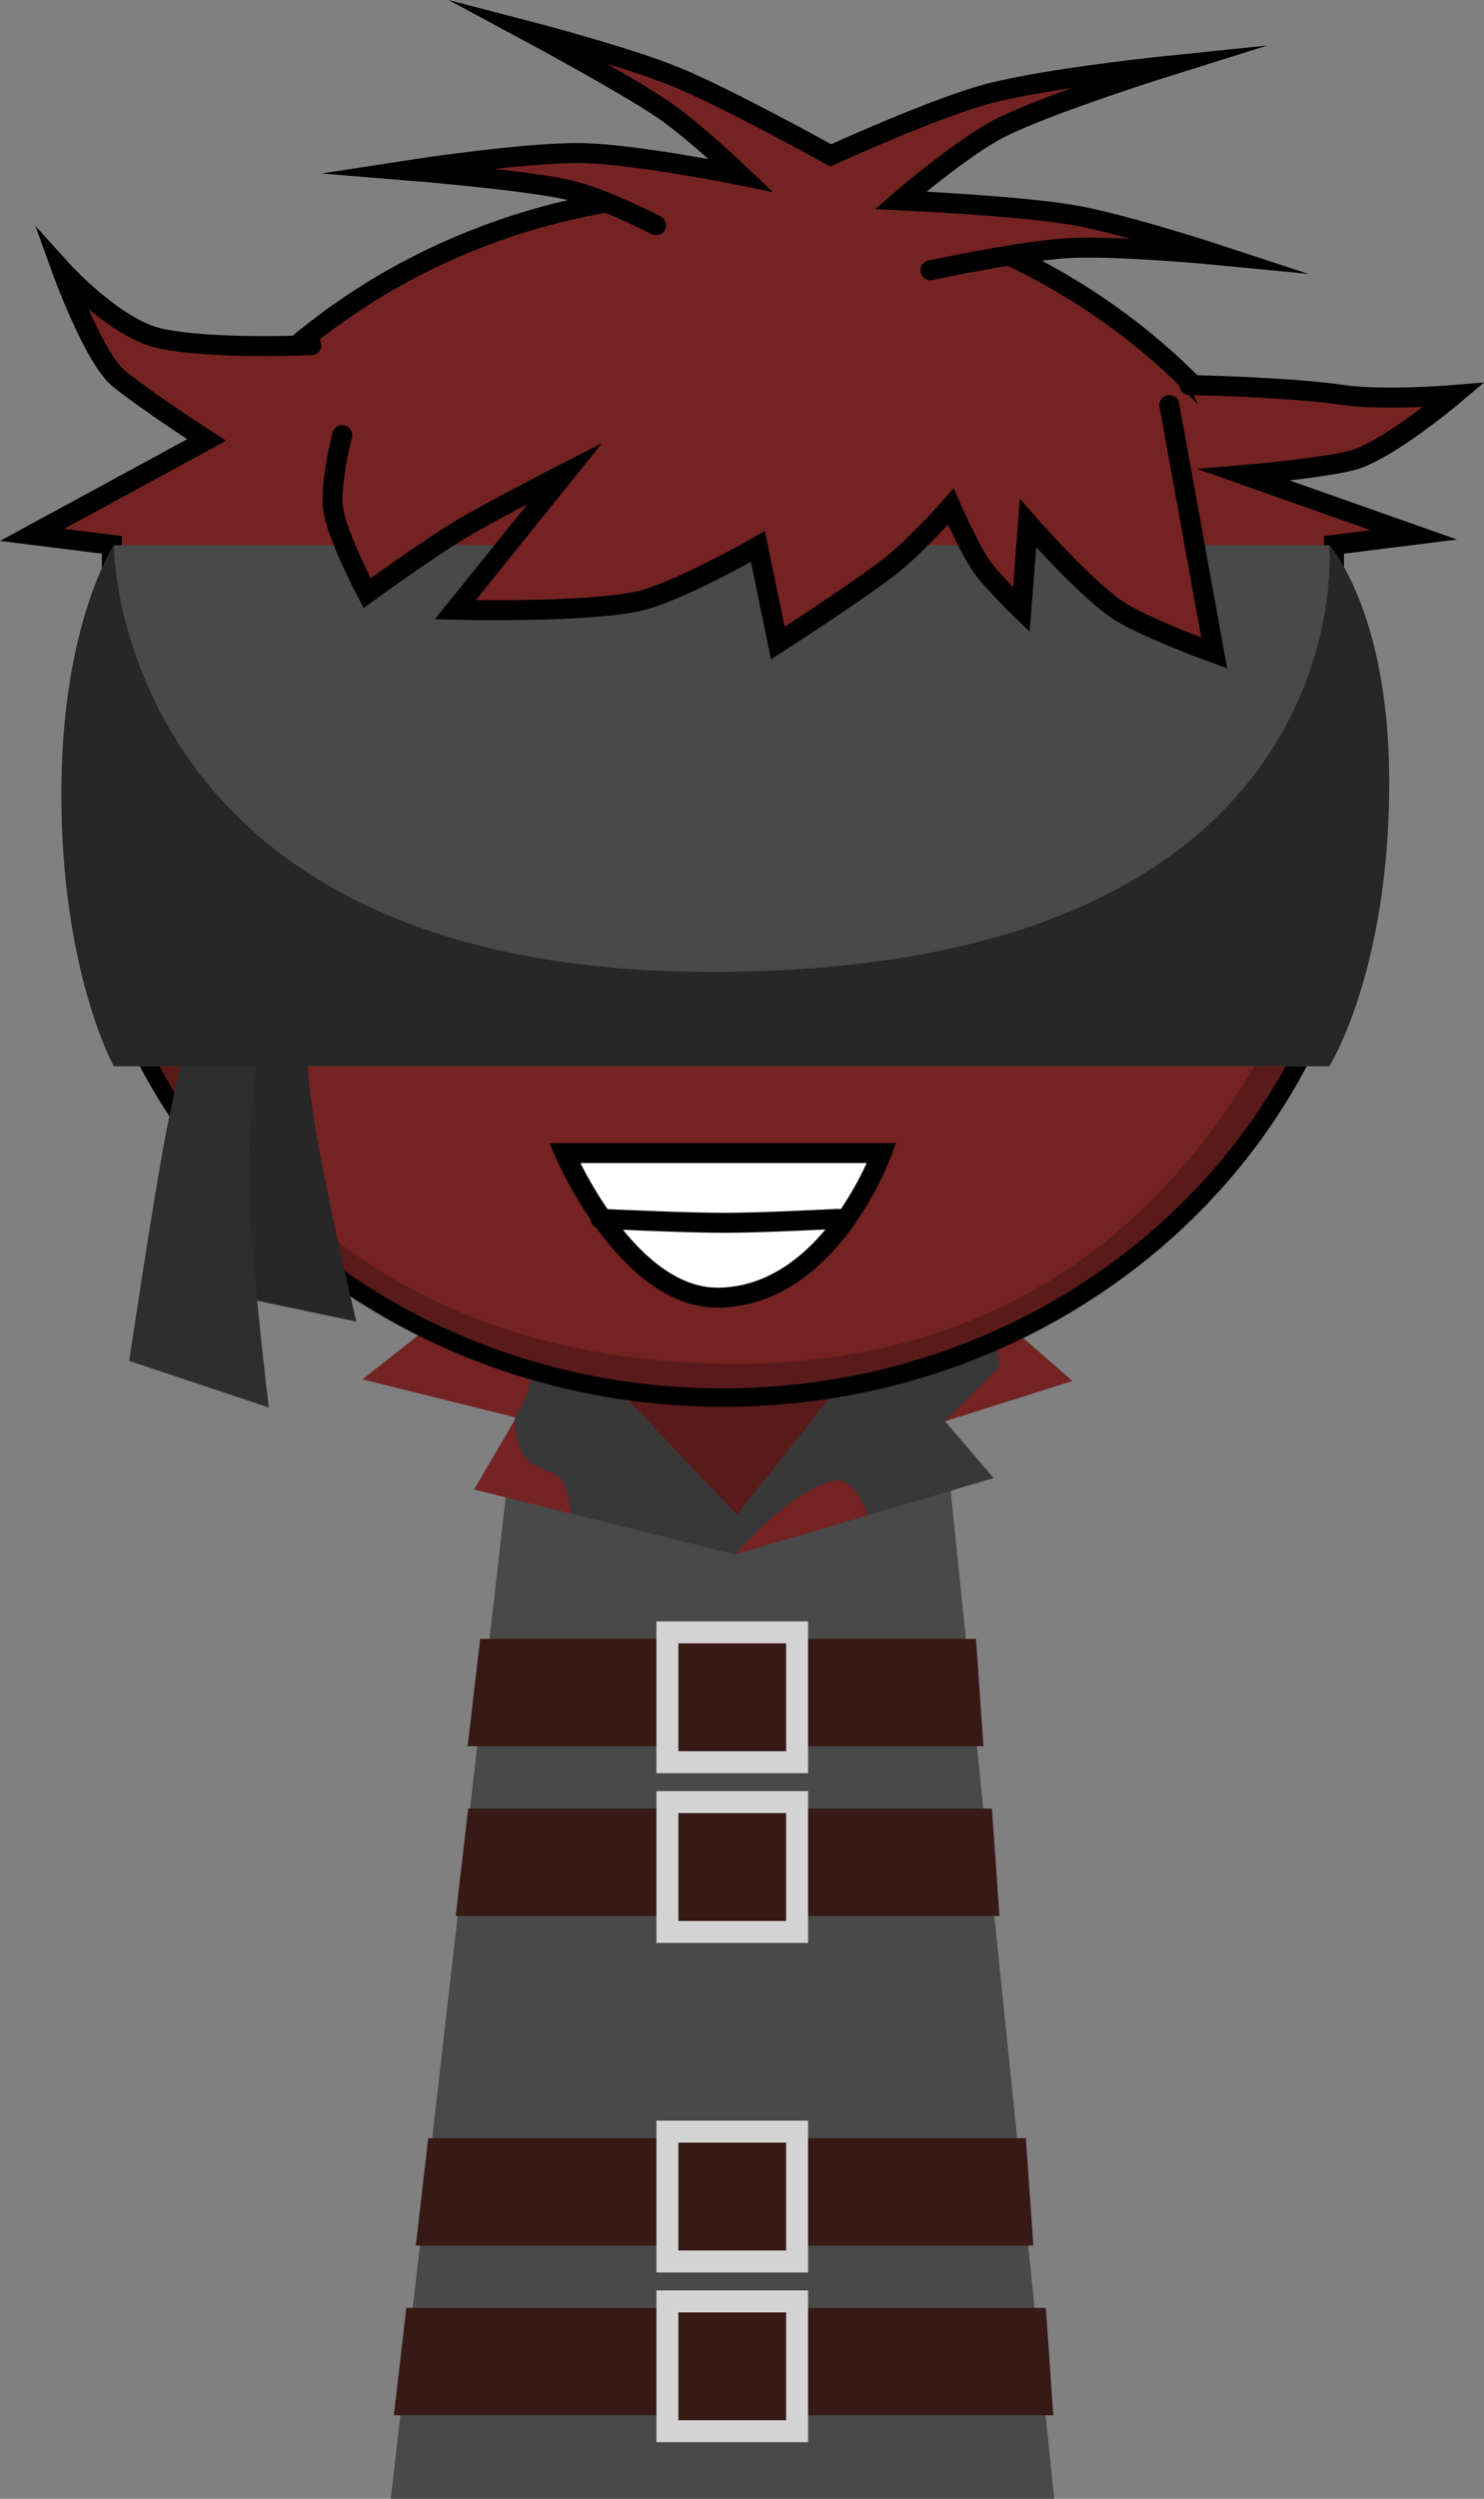 <svg version="1.1" xmlns="http://www.w3.org/2000/svg" xmlns:xlink="http://www.w3.org/1999/xlink" width="148.749" height="250.234" viewBox="0,0,148.749,250.234"><rect x="0" y="0" width="148.749" height="250.234" fill="#808080" stroke="none"/><g transform="translate(-165.537,-57.266)"><g data-paper-data="{&quot;isPaintingLayer&quot;:true}" fill-rule="nonzero" stroke-linejoin="miter" stroke-miterlimit="10" stroke-dasharray="" stroke-dashoffset="0" style="mix-blend-mode: normal"><path d="M204.708,307.5l15.143,-131.842l37.783,-0.158l13.574,132z" fill="#494949" stroke="#000000" stroke-width="0" stroke-linecap="butt"/><path d="M222.512,207.131v-16.6h32.8v16.6l-17,2.6z" fill="#591b1a" stroke="none" stroke-width="0" stroke-linecap="butt"/><path d="M214.188,185.692l12.022,9.4l13.2,13.85l12.75,-16.05l9.528,-7.2l11.327,9.86l-12.749,4.039l4.869,5.695l-25.948,7.656l-26.111,-6.522l4.212,-7.204l-15.397,-3.824z" fill="#383838" stroke="none" stroke-width="0" stroke-linecap="butt"/><path d="M265.657,194.196c0.265,-2.392 -3.969,-8.504 -3.969,-8.504l11.327,9.86l-12.749,4.039z" fill="#742322" stroke="none" stroke-width="0" stroke-linecap="butt"/><path d="M248.866,205.591c2.412,-0.712 3.654,3.418 3.654,3.418l-13.332,3.934c0,0 5.129,-6.009 9.678,-7.351z" fill="#742322" stroke="none" stroke-width="0" stroke-linecap="butt"/><path d="M214.188,185.692c0,0 3.908,6.4 4.455,8.826c0.434,1.924 -1.433,4.574 -1.433,4.574c0,0 -0.247,2.48 0.921,4.051c0.913,1.228 3.235,1.513 3.624,2.192c0.969,1.692 1.043,3.513 1.043,3.513l-9.721,-2.428l4.212,-7.204l-15.397,-3.824z" fill="#742322" stroke="none" stroke-width="0" stroke-linecap="butt"/><path d="M173.798,136.846c0,-33.302 28.76,-60.298 64.237,-60.298c35.477,0 64.237,26.996 64.237,60.298c0,33.302 -28.76,60.298 -64.237,60.298c-35.477,0 -64.237,-26.996 -64.237,-60.298z" fill="#742322" stroke="#000000" stroke-width="2" stroke-linecap="butt"/><path d="M176.75,128.884v-17.056l-8,-1l17.5,-9.5c0,0 -6.006,-3.879 -8.791,-6.142c-2.522,-2.049 -5.709,-10.858 -5.709,-10.858c0,0 5.265,5.821 9.818,6.824c5.195,1.145 15.182,0.676 15.182,0.676" fill="#742322" stroke="#000000" stroke-width="2" stroke-linecap="round"/><path d="M284.75,95.828c0,0 9.626,0.161 15.422,0.989c4.121,0.589 11.078,0.011 11.078,0.011c0,0 -6.792,5.736 -10.348,6.583c-3.44,0.819 -10.652,1.417 -10.652,1.417l17,6l-8,1v17.056" data-paper-data="{&quot;index&quot;:null}" fill="#742322" stroke="#000000" stroke-width="2" stroke-linecap="round"/><path d="M253.908,172.74c0,0 -5.184,14.327 -16.338,14.476c-9.195,0.123 -15.438,-14.476 -15.438,-14.476z" fill="#ffffff" stroke="#000000" stroke-width="2" stroke-linecap="round"/><path d="M174.521,136.9c0,-0.728 5.207,55.919 63.36,56.934c55.564,0.97 63.514,-57.953 63.514,-56.934c0,32.805 -28.402,59.398 -63.437,59.398c-35.035,0 -63.437,-26.594 -63.437,-59.398z" fill="#591b1a" stroke="#000000" stroke-width="0" stroke-linecap="butt"/><path d="M187.349,137.276c0,-12.968 10.513,-23.481 23.481,-23.481c12.968,0 23.481,10.513 23.481,23.481c0,12.968 -10.513,23.481 -23.481,23.481c-12.968,0 -23.481,-10.513 -23.481,-23.481z" fill="#ffffff" stroke="#000000" stroke-width="2" stroke-linecap="butt"/><path d="M194.414,137c0,-9.128 7.4,-16.528 16.528,-16.528c9.128,0 16.528,7.4 16.528,16.528c0,9.128 -7.4,16.528 -16.528,16.528c-9.128,0 -16.528,-7.4 -16.528,-16.528z" fill="#000000" stroke="none" stroke-width="0" stroke-linecap="butt"/><path d="M265.088,160.756c-12.968,0 -23.481,-10.513 -23.481,-23.481c0,-12.968 10.513,-23.481 23.481,-23.481c12.968,0 23.481,10.513 23.481,23.481c0,12.968 -10.513,23.481 -23.481,23.481z" data-paper-data="{&quot;index&quot;:null}" fill="#ffffff" stroke="#000000" stroke-width="2" stroke-linecap="butt"/><path d="M264.975,153.528c-9.128,0 -16.528,-7.4 -16.528,-16.528c0,-9.128 7.4,-16.528 16.528,-16.528c9.128,0 16.528,7.4 16.528,16.528c0,9.128 -7.4,16.528 -16.528,16.528z" data-paper-data="{&quot;index&quot;:null}" fill="#000000" stroke="none" stroke-width="0" stroke-linecap="butt"/><path d="M199.986,108.467c0,0 6.709,-5.169 11.797,-6.364c5.088,-1.194 12.334,0.699 12.334,0.699c0,0 -8.038,-0.06 -11.968,0.862c-4.106,0.964 -12.164,4.802 -12.164,4.802z" fill="#000000" stroke="none" stroke-width="0" stroke-linecap="butt"/><path d="M176.949,164.034c0,0 -5.438,-9.742 -5.25,-28.171c0.166,-16.33 5.25,-23.996 5.25,-23.996h121.833c0,0 6,6.615 6,23.738c0,18.931 -6,28.429 -6,28.429z" fill="#494949" stroke="#000000" stroke-width="0" stroke-linecap="butt"/><path d="M263.921,103.665c-3.929,-0.922 -11.968,-0.862 -11.968,-0.862c0,0 7.246,-1.894 12.334,-0.699c5.088,1.194 11.797,6.364 11.797,6.364c0,0 -8.057,-3.838 -12.164,-4.802z" data-paper-data="{&quot;index&quot;:null}" fill="#000000" stroke="none" stroke-width="0" stroke-linecap="butt"/><path d="M249.544,179.323c0,0 -7.52,0.4 -11.4,0.4c-4.046,0 -12.4,-0.4 -12.4,-0.4" fill="none" stroke="#000000" stroke-width="2" stroke-linecap="round"/><path d="M186.817,186.57c0,0 0.53,-15.623 1.037,-22.672c0.429,-5.961 1.813,-16.909 1.813,-16.909l6.623,-0.758c0,0 -0.502,13.196 0.288,20.098c0.86,7.508 4.679,23.286 4.679,23.286z" fill="#272727" stroke="none" stroke-width="0" stroke-linecap="butt"/><path d="M178.486,193.552c0,0 2.303,-15.461 3.609,-22.407c1.104,-5.873 3.724,-16.593 3.724,-16.593h6.667c0,0 -2,13.053 -2,20c0,7.557 2,23.667 2,23.667z" fill="#2e2e2e" stroke="none" stroke-width="0" stroke-linecap="butt"/><path d="M176.949,164.034c0,0 -5.438,-9.742 -5.25,-28.171c0.166,-16.33 5.25,-23.996 5.25,-23.996c0,0 -0.046,42.894 60.301,42.729c65.207,-0.179 61.532,-42.729 61.532,-42.729c0,0 6,6.615 6,23.738c0,18.931 -6,28.429 -6,28.429z" fill="#272727" stroke="#000000" stroke-width="0" stroke-linecap="butt"/><path d="M282.745,97.83l4.5,24.833c0,0 -7.344,-2.677 -9.793,-4.383c-3.434,-2.391 -8.873,-8.617 -8.873,-8.617l-0.667,8.667c0,0 -2.957,-2.858 -4.042,-4.444c-1.25,-1.825 -3.032,-5.89 -3.032,-5.89c0,0 -3.397,3.861 -6.084,5.979c-3.046,2.402 -11.25,7.687 -11.25,7.687l-2,-9.667c0,0 -8.255,4.702 -12.049,5.494c-5.598,1.169 -18.284,0.84 -18.284,0.84l11,-13.667c0,0 -7.488,3.82 -10.531,5.662c-3.503,2.119 -9.302,6.338 -9.302,6.338c0,0 -2.957,-5.56 -3.395,-8.333c-0.39,-2.469 0.895,-7.5 0.895,-7.5" fill="#742322" stroke="#000000" stroke-width="2" stroke-linecap="round"/><g stroke="none" stroke-width="0" stroke-linecap="butt"><path d="M212.415,232.136l1.25,-10.75h49.7l0.75,10.75z" fill="#371916"/><path d="M231.334,234.835v-15.2h15.2v15.2z" fill="#d3d3d3"/><path d="M233.534,232.635v-10.8h10.8v10.8z" fill="#371916"/></g><g stroke="none" stroke-width="0" stroke-linecap="butt"><path d="M211.215,249.136l1.25,-10.75h52.5l0.75,10.75z" fill="#371916"/><path d="M231.334,251.835v-15.2h15.2v15.2z" fill="#d3d3d3"/><path d="M233.534,249.635v-10.8h10.8v10.8z" fill="#371916"/></g><g stroke="none" stroke-width="0" stroke-linecap="butt"><path d="M207.215,282.136l1.25,-10.75h59.9l0.75,10.75z" fill="#371916"/><path d="M231.334,284.835v-15.2h15.2v15.2z" fill="#d3d3d3"/><path d="M233.534,282.635v-10.8h10.8v10.8z" fill="#371916"/></g><g stroke="none" stroke-width="0" stroke-linecap="butt"><path d="M205.015,299.136l1.25,-10.75h64.1l0.75,10.75z" fill="#371916"/><path d="M231.334,301.835v-15.2h15.2v15.2z" fill="#d3d3d3"/><path d="M233.534,299.635v-10.8h10.8v10.8z" fill="#371916"/></g><path d="M231.306,79.828c0,0 -5.354,-2.788 -8.876,-3.563c-4.547,-1 -16.124,-1.937 -16.124,-1.937c0,0 11.714,-1.818 17.489,-1.732c5.362,0.08 16.011,2.232 16.011,2.232c0,0 -4.784,-4.564 -7.892,-6.66c-3.884,-2.62 -13.608,-7.84 -13.608,-7.84c0,0 9.98,2.59 15.025,4.658c5.12,2.098 15.475,7.842 15.475,7.842c0,0 10.362,-4.743 15.818,-6.187c5.85,-1.548 18.182,-2.813 18.182,-2.813c0,0 -12.027,3.764 -16.9,6.2c-3.917,1.959 -10.1,7.3 -10.1,7.3c0,0 11.795,0.527 17.332,1.479c5.093,0.875 14.668,4.021 14.668,4.021c0,0 -10.096,-0.978 -15.012,-0.724c-4.745,0.245 -13.988,2.224 -13.988,2.224" fill="#742322" stroke="#000000" stroke-width="2" stroke-linecap="round"/></g></g></svg>